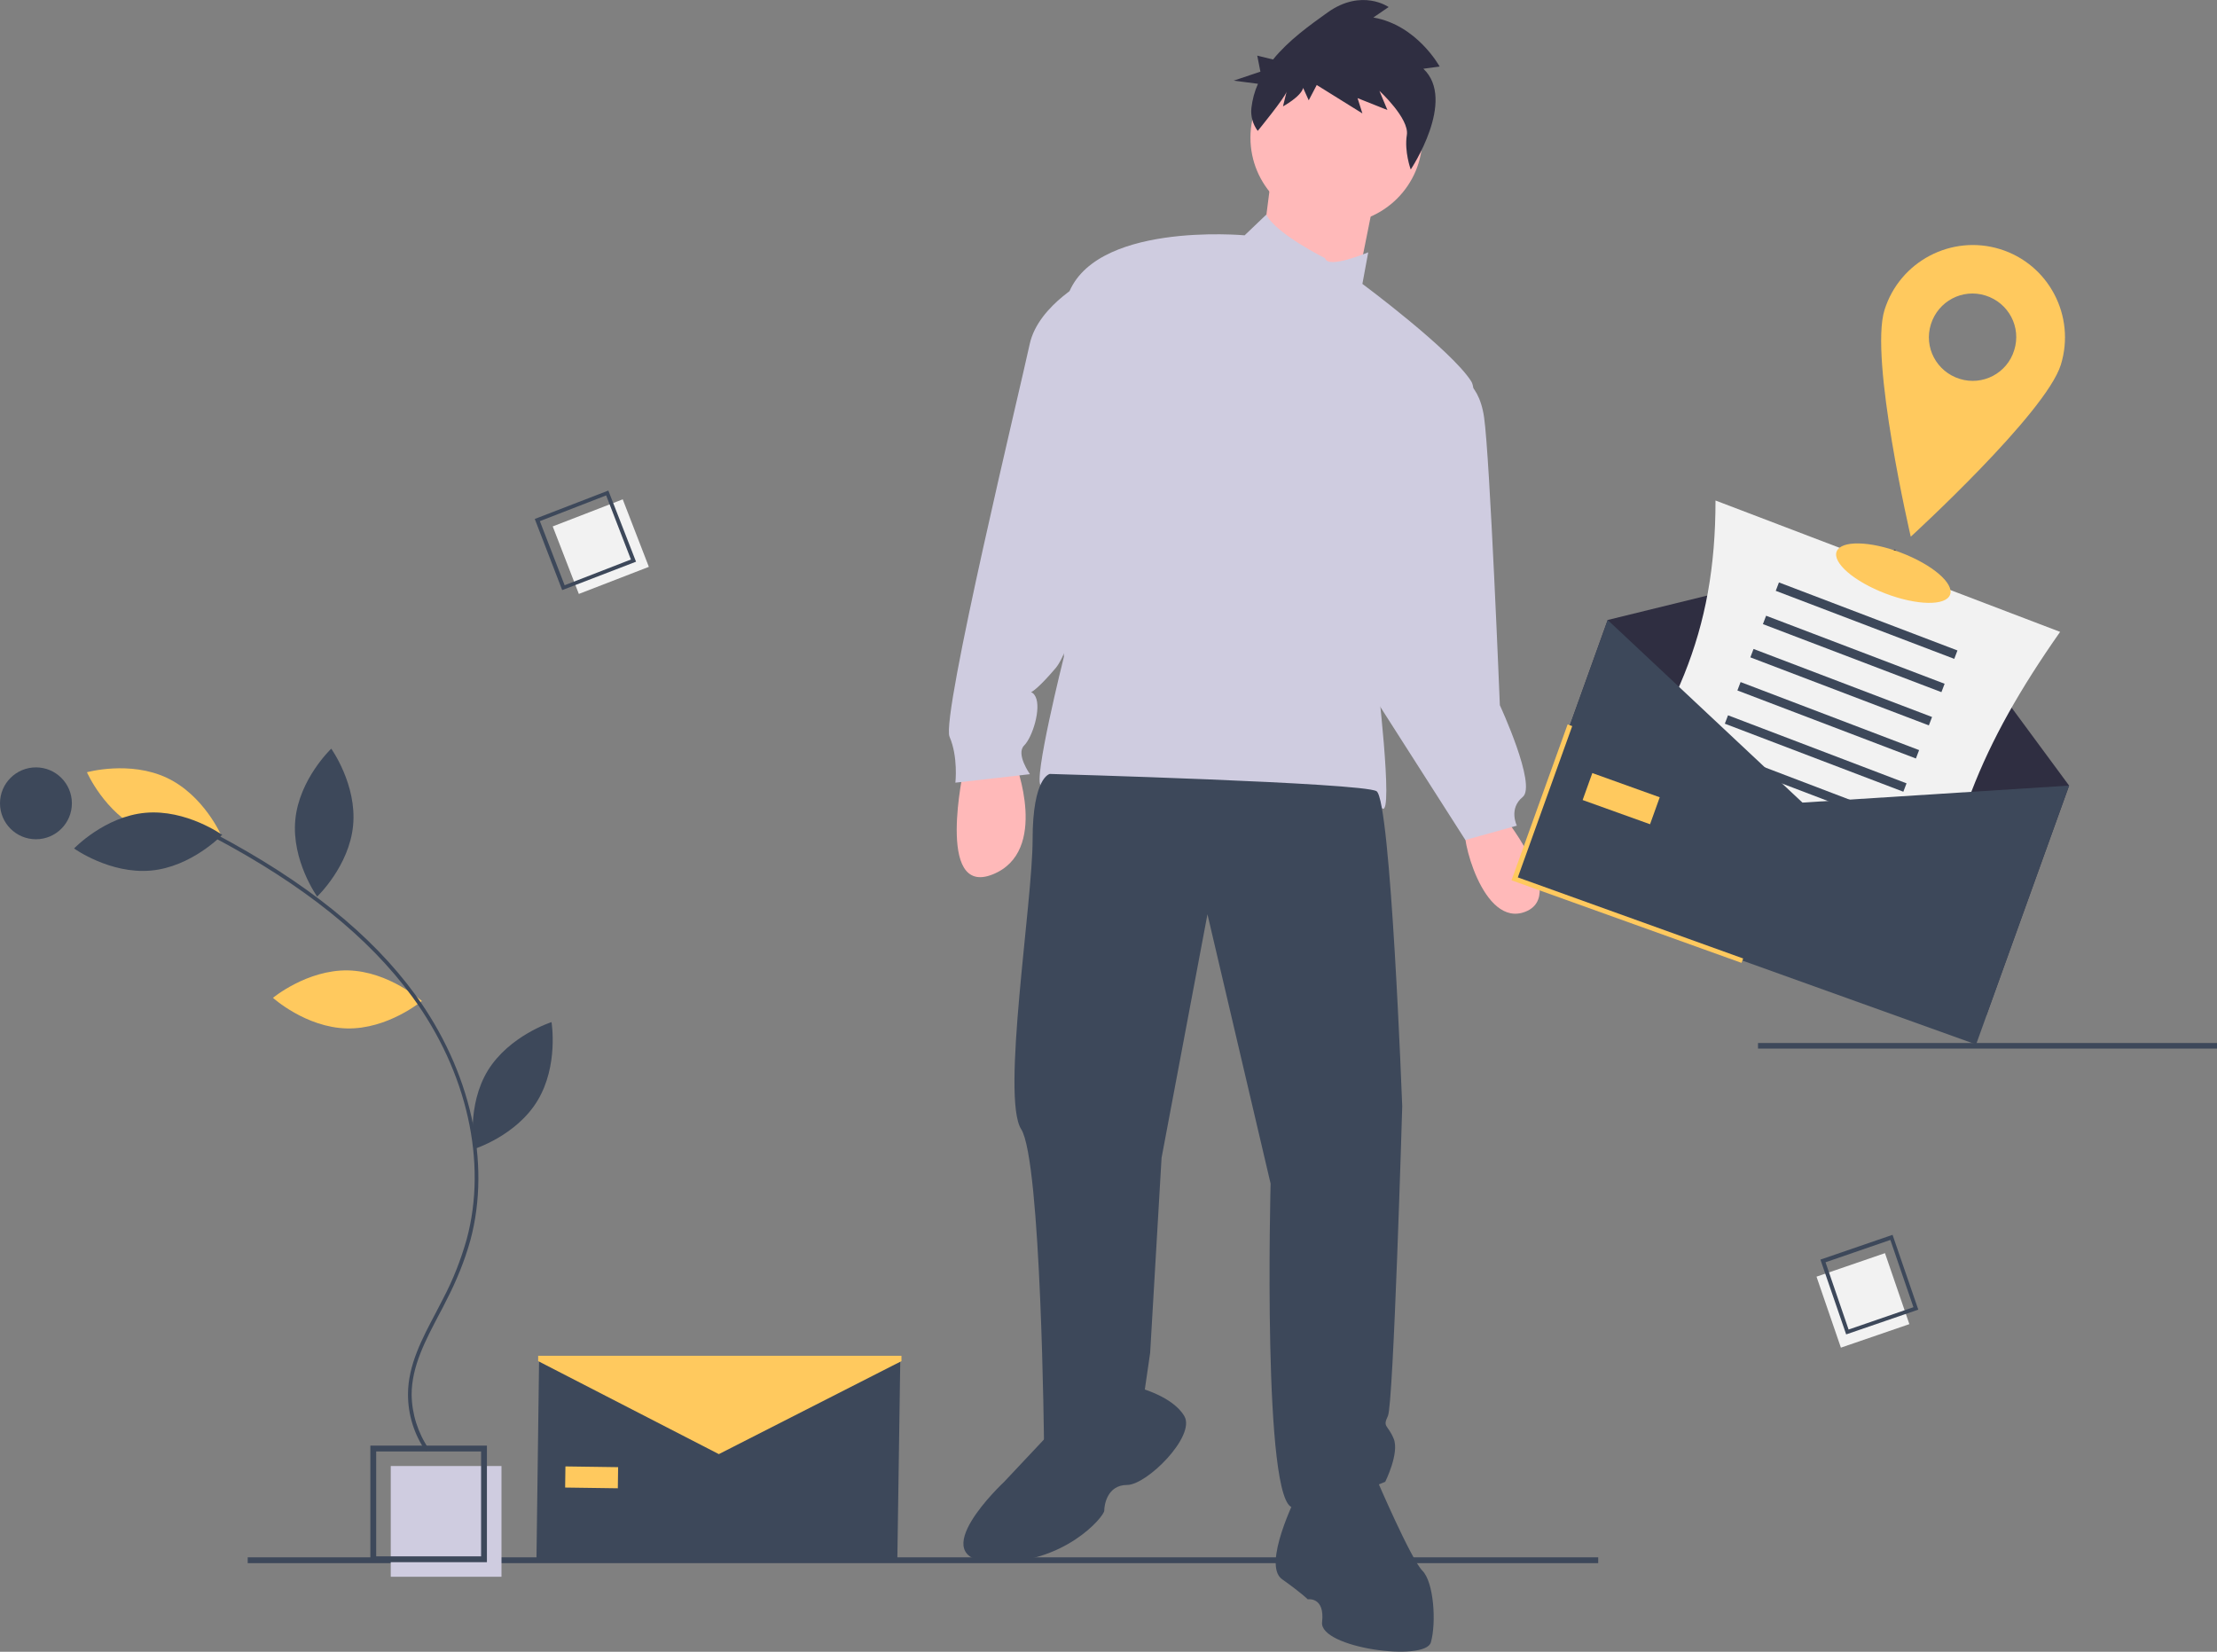 <?xml version="1.0" encoding="utf-8"?>
<!-- Generator: Adobe Illustrator 23.0.1, SVG Export Plug-In . SVG Version: 6.00 Build 0)  -->
<svg version="1.1" id="e0b35d3b-637f-4cd2-a9fd-b6e76c92ec56"
	 xmlns="http://www.w3.org/2000/svg" xmlns:xlink="http://www.w3.org/1999/xlink" x="0px" y="0px" viewBox="0 0 912.9 680.2"
	 style="enable-background:new 0 0 912.9 680.2;" xml:space="preserve" width="912.921" height="680.228">
<rect x="0" y="0" width="912.9" height="680.2" fill="#808080" stroke="none"/>
<style type="text/css">
	.st0{fill:#3D485A;}
	.st1{fill:#FFB9B9;}
	.st2{fill:#CFCCE0;}
	.st3{fill:#2F2E41;}
	.st4{fill:#F2F2F2;}
	.st5{fill:#FFC95E;}
</style>
<title>delivery_address</title>
<rect x="102" y="641.3" class="st0" width="556.1" height="2.4"/>
<path class="st1" d="M396.9,316.4c0,0-11.8,53.1,11.8,43.7s9.4-46,9.4-46L396.9,316.4z"/>
<path class="st1" d="M617.6,334.1c0,0,28.3,34.2,10.6,41.3c-17.7,7.1-27.1-31.9-24.8-35.4C605.7,336.5,617.6,334.1,617.6,334.1z"/>
<circle class="st1" cx="550.3" cy="56.7" r="35.4"/>
<polygon class="st1" points="523.8,70.3 519.1,106.9 558,121.1 566.3,79.7 "/>
<path class="st2" d="M545.6,106.3c0,0-20-9.9-24.2-17.9l-8.9,8.5c0,0-63.7-5.9-73.2,26s-1.2,147.5-1.2,147.5s-13,51.9-9.4,53.1
	s47.2,22.4,108.6,10.6c0,0,27.1-4.7,31.9-1.2c4.8,3.5-2.4-56.6-2.4-56.6s47.3-106.3,39-119.3c-8.3-13-44.8-40.1-44.8-40.1l2.4-13
	C563.3,103.9,546.8,111,545.6,106.3z"/>
<path class="st2" d="M448.8,114.6c0,0-21.2,10.6-24.8,27.1c-3.5,16.5-36.6,153.4-33,161.7c3.6,8.3,2.4,18.9,2.4,18.9l30.7-3.5
	c0,0-5.9-8.3-2.4-11.8c3.5-3.5,7.1-15.3,4.7-20.1s-4.7,3.5,8.3-11.8C447.7,259.8,477.2,119.3,448.8,114.6z"/>
<path class="st2" d="M598.7,154.7c0,0,10,0.6,12.4,17.1s6.5,118.6,6.5,118.6s15.3,33,9.4,37.8c-5.9,4.8-2.4,11.8-2.4,11.8l-21.2,5.9
	l-46-72L598.7,154.7z"/>
<path class="st0" d="M432.3,318.7c0,0-7.1,1.2-7.1,27.1s-13,106.2-4.7,119.2s9.4,129.8,9.4,129.8s22.4,9.4,41.3-21.2l2.4-16.5
	l4.7-80.3l18.9-100.3l26,110.9c0,0-3.5,133.4,9.4,133.4c12.9,0,37.8-10.6,37.8-10.6s5.9-11.8,3.5-17.7s-4.7-4.7-2.4-9.4
	c2.3-4.7,5.9-127.5,5.9-127.5s-4.7-126.3-10.6-129.8C560.9,322.3,432.3,318.7,432.3,318.7z"/>
<path class="st0" d="M432.3,590.2l-18.9,20.1c0,0-34.2,31.9-4.7,33s46-18.9,46-21.2s1.2-10.6,9.4-10.6s28.3-20.1,23.6-28.3
	c-4.7-8.2-18.9-11.8-18.9-11.8L432.3,590.2z"/>
<path class="st0" d="M533.8,616.1c0,0-14.2,28.3-5.9,34.2c8.3,5.9,10.6,8.3,10.6,8.3s7.1-1.2,5.9,9.4c-1.2,10.6,42.5,16.5,44.8,8.3
	s1.2-24.8-3.5-29.5c-4.7-4.7-18.9-37.8-18.9-37.8S551.5,591.4,533.8,616.1z"/>
<path class="st3" d="M586.1,28.3l6.7-0.9c0,0-9.3-17.1-27.3-20.2l6.3-4.3c0,0-11-7.8-25.1,2.2c-7.4,5.3-16.1,11.5-22.5,19.4
	l-6.5-1.6l1.3,6.6l-11,3.7l10,1.3c-1.4,3.1-2.3,6.5-2.7,9.9c-0.4,3.4,0.6,6.8,2.6,9.5l0,0c0,0,11.3-13.8,11.9-16.2l-1.5,6.1
	c0,0,7.4-4,8.3-7.6l2.3,5.1l3.3-6.3L561,46.7l-2-6.3l12.3,4.9l-3.3-7.9c0,0,12.4,11.4,11.3,18.2c-1.1,6.8,1.6,14.2,1.6,14.2
	S599.9,41.3,586.1,28.3z"/>
<rect x="723.9" y="429.5" class="st0" width="189" height="2.3"/>
<rect x="160.9" y="603.7" class="st2" width="45.6" height="45.6"/>
<path class="st0" d="M200.5,643.3h-48v-48h48V643.3z M154.9,640.9h43.2v-43.2h-43.2V640.9z"/>
<rect x="231.8" y="210.2" transform="matrix(0.933 -0.361 0.361 0.933 -64.559 104.336)" class="st4" width="30.9" height="29.8"/>
<path class="st0" d="M261.9,231.3L231.5,243l-11.3-29.3l30.3-11.7L261.9,231.3z M232.5,241l27.3-10.6L249.6,204l-27.3,10.6
	L232.5,241z"/>
<rect x="752" y="519.8" transform="matrix(0.946 -0.325 0.325 0.946 -132.338 278.393)" class="st4" width="29.8" height="30.9"/>
<path class="st0" d="M760.2,549.5l-10.6-30.8l29.7-10.2l10.6,30.8L760.2,549.5z M751.7,519.8l9.5,27.7l26.7-9.2l-9.5-27.7
	L751.7,519.8z"/>
<path class="st5" d="M143.3,399.6c16.9,0.4,30.4,12.6,30.4,12.6s-14,11.7-30.9,11.3s-30.4-12.6-30.4-12.6S126.4,399.3,143.3,399.6z"
	/>
<path class="st5" d="M58.4,341.9c15.3,7.3,32.8,2.3,32.8,2.3s-7.2-16.7-22.5-23.9S35.8,318,35.8,318S43.1,334.7,58.4,341.9z"/>
<path class="st0" d="M59.9,334.7c16.8-1.5,31.6,9.1,31.6,9.1S78.9,357,62.1,358.5c-16.8,1.5-31.6-9.1-31.6-9.1
	S43.1,336.2,59.9,334.7z"/>
<path class="st0" d="M121.6,337.6c-1.6,16.8,9,31.6,9,31.6s13.2-12.5,14.8-29.3c1.6-16.8-9-31.6-9-31.6S123.2,320.8,121.6,337.6z"/>
<path class="st0" d="M200.9,440.8c-8.8,14.4-5.8,32.4-5.8,32.4s17.4-5.4,26.2-19.9s5.8-32.4,5.8-32.4S209.8,426.4,200.9,440.8z"/>
<path class="st0" d="M175.3,597.6l1.3-0.9c-4.5-6.6-7-14.4-7.1-22.4c0-11.7,5.8-22.5,11.3-33c1-1.9,2.1-3.9,3-5.8
	c4.1-7.9,7.5-16.2,9.9-24.8c8.6-32,0.1-69.8-22.7-101.1c-18.1-24.8-45.1-46.5-82.5-66.3l-0.7,1.4c37.2,19.7,64,41.2,82,65.8
	c22.6,30.9,30.9,68.2,22.4,99.7c-2.4,8.5-5.6,16.7-9.7,24.5c-1,1.9-2,3.9-3,5.8c-5.6,10.6-11.5,21.6-11.5,33.7
	C168,582.7,170.6,590.8,175.3,597.6z"/>
<circle class="st0" cx="14.8" cy="330.8" r="14.8"/>
<polygon class="st3" points="818,417.9 628.1,349.7 662,255.3 780.3,226.3 852,323.5 "/>
<path class="st4" d="M795,399.2l-141.9-54.1c36.8-49.4,53.3-84.2,53.3-139l141.9,54.1C815.4,307.1,801.6,342.3,795,399.2z"/>
<rect x="767" y="216" transform="matrix(0.356 -0.934 0.934 0.356 256.409 882.775)" class="st0" width="3.7" height="78.7"/>
<rect x="761.8" y="229.7" transform="matrix(0.356 -0.934 0.934 0.356 240.179 886.753)" class="st0" width="3.7" height="78.7"/>
<rect x="756.6" y="243.4" transform="matrix(0.356 -0.934 0.934 0.356 224.059 890.705)" class="st0" width="3.7" height="78.7"/>
<rect x="751.3" y="257" transform="matrix(0.356 -0.934 0.934 0.356 207.912 894.546)" class="st0" width="3.7" height="78.7"/>
<rect x="746.1" y="270.7" transform="matrix(0.356 -0.934 0.934 0.356 191.792 898.498)" class="st0" width="3.7" height="78.7"/>
<rect x="740.9" y="284.4" transform="matrix(0.356 -0.934 0.934 0.356 175.673 902.45)" class="st0" width="3.7" height="78.7"/>
<rect x="735.7" y="298.1" transform="matrix(0.356 -0.934 0.934 0.356 159.553 906.401)" class="st0" width="3.7" height="78.7"/>
<rect x="730.5" y="311.7" transform="matrix(0.356 -0.934 0.934 0.356 143.433 910.353)" class="st0" width="3.7" height="78.7"/>
<polygon class="st0" points="813.7,430.1 623.7,361.9 662,255.3 742.2,330.5 852,323.5 "/>
<polygon class="st5" points="717.1,396.5 622.4,362.5 645.5,298.3 647.4,299 625,361.3 717.8,394.7 "/>
<rect x="661.7" y="314.1" transform="matrix(0.338 -0.941 0.941 0.338 132.463 845.938)" class="st5" width="11.8" height="29.5"/>
<polygon class="st0" points="369.5,642.1 220.9,642 222,558.6 295.9,591.8 370.7,560.7 "/>
<rect x="239.2" y="597.6" transform="matrix(1.398263e-02 -1 1 1.398263e-02 -368.238 843.409)" class="st5" width="8.7" height="21.7"/>
<polygon class="st5" points="371.2,560.5 296,598.8 221.6,560.5 221.6,558.3 371.2,558.3 "/>
<ellipse transform="matrix(0.356 -0.934 0.934 0.356 281.746 880.497)" class="st5" cx="779.9" cy="235.8" rx="9" ry="25"/>
<path class="st5" d="M823.6,102.6c-20-6.2-41.3,5-47.6,25c-6.3,20,10.8,93.4,10.8,93.4s55.6-50.8,61.8-70.8
	C854.8,130.1,843.6,108.8,823.6,102.6z M806.9,156c-9.5-3-14.8-13-11.8-22.5c3-9.5,13-14.8,22.5-11.8s14.8,13,11.8,22.5
	C826.5,153.7,816.4,159,806.9,156L806.9,156z"/>
</svg>
